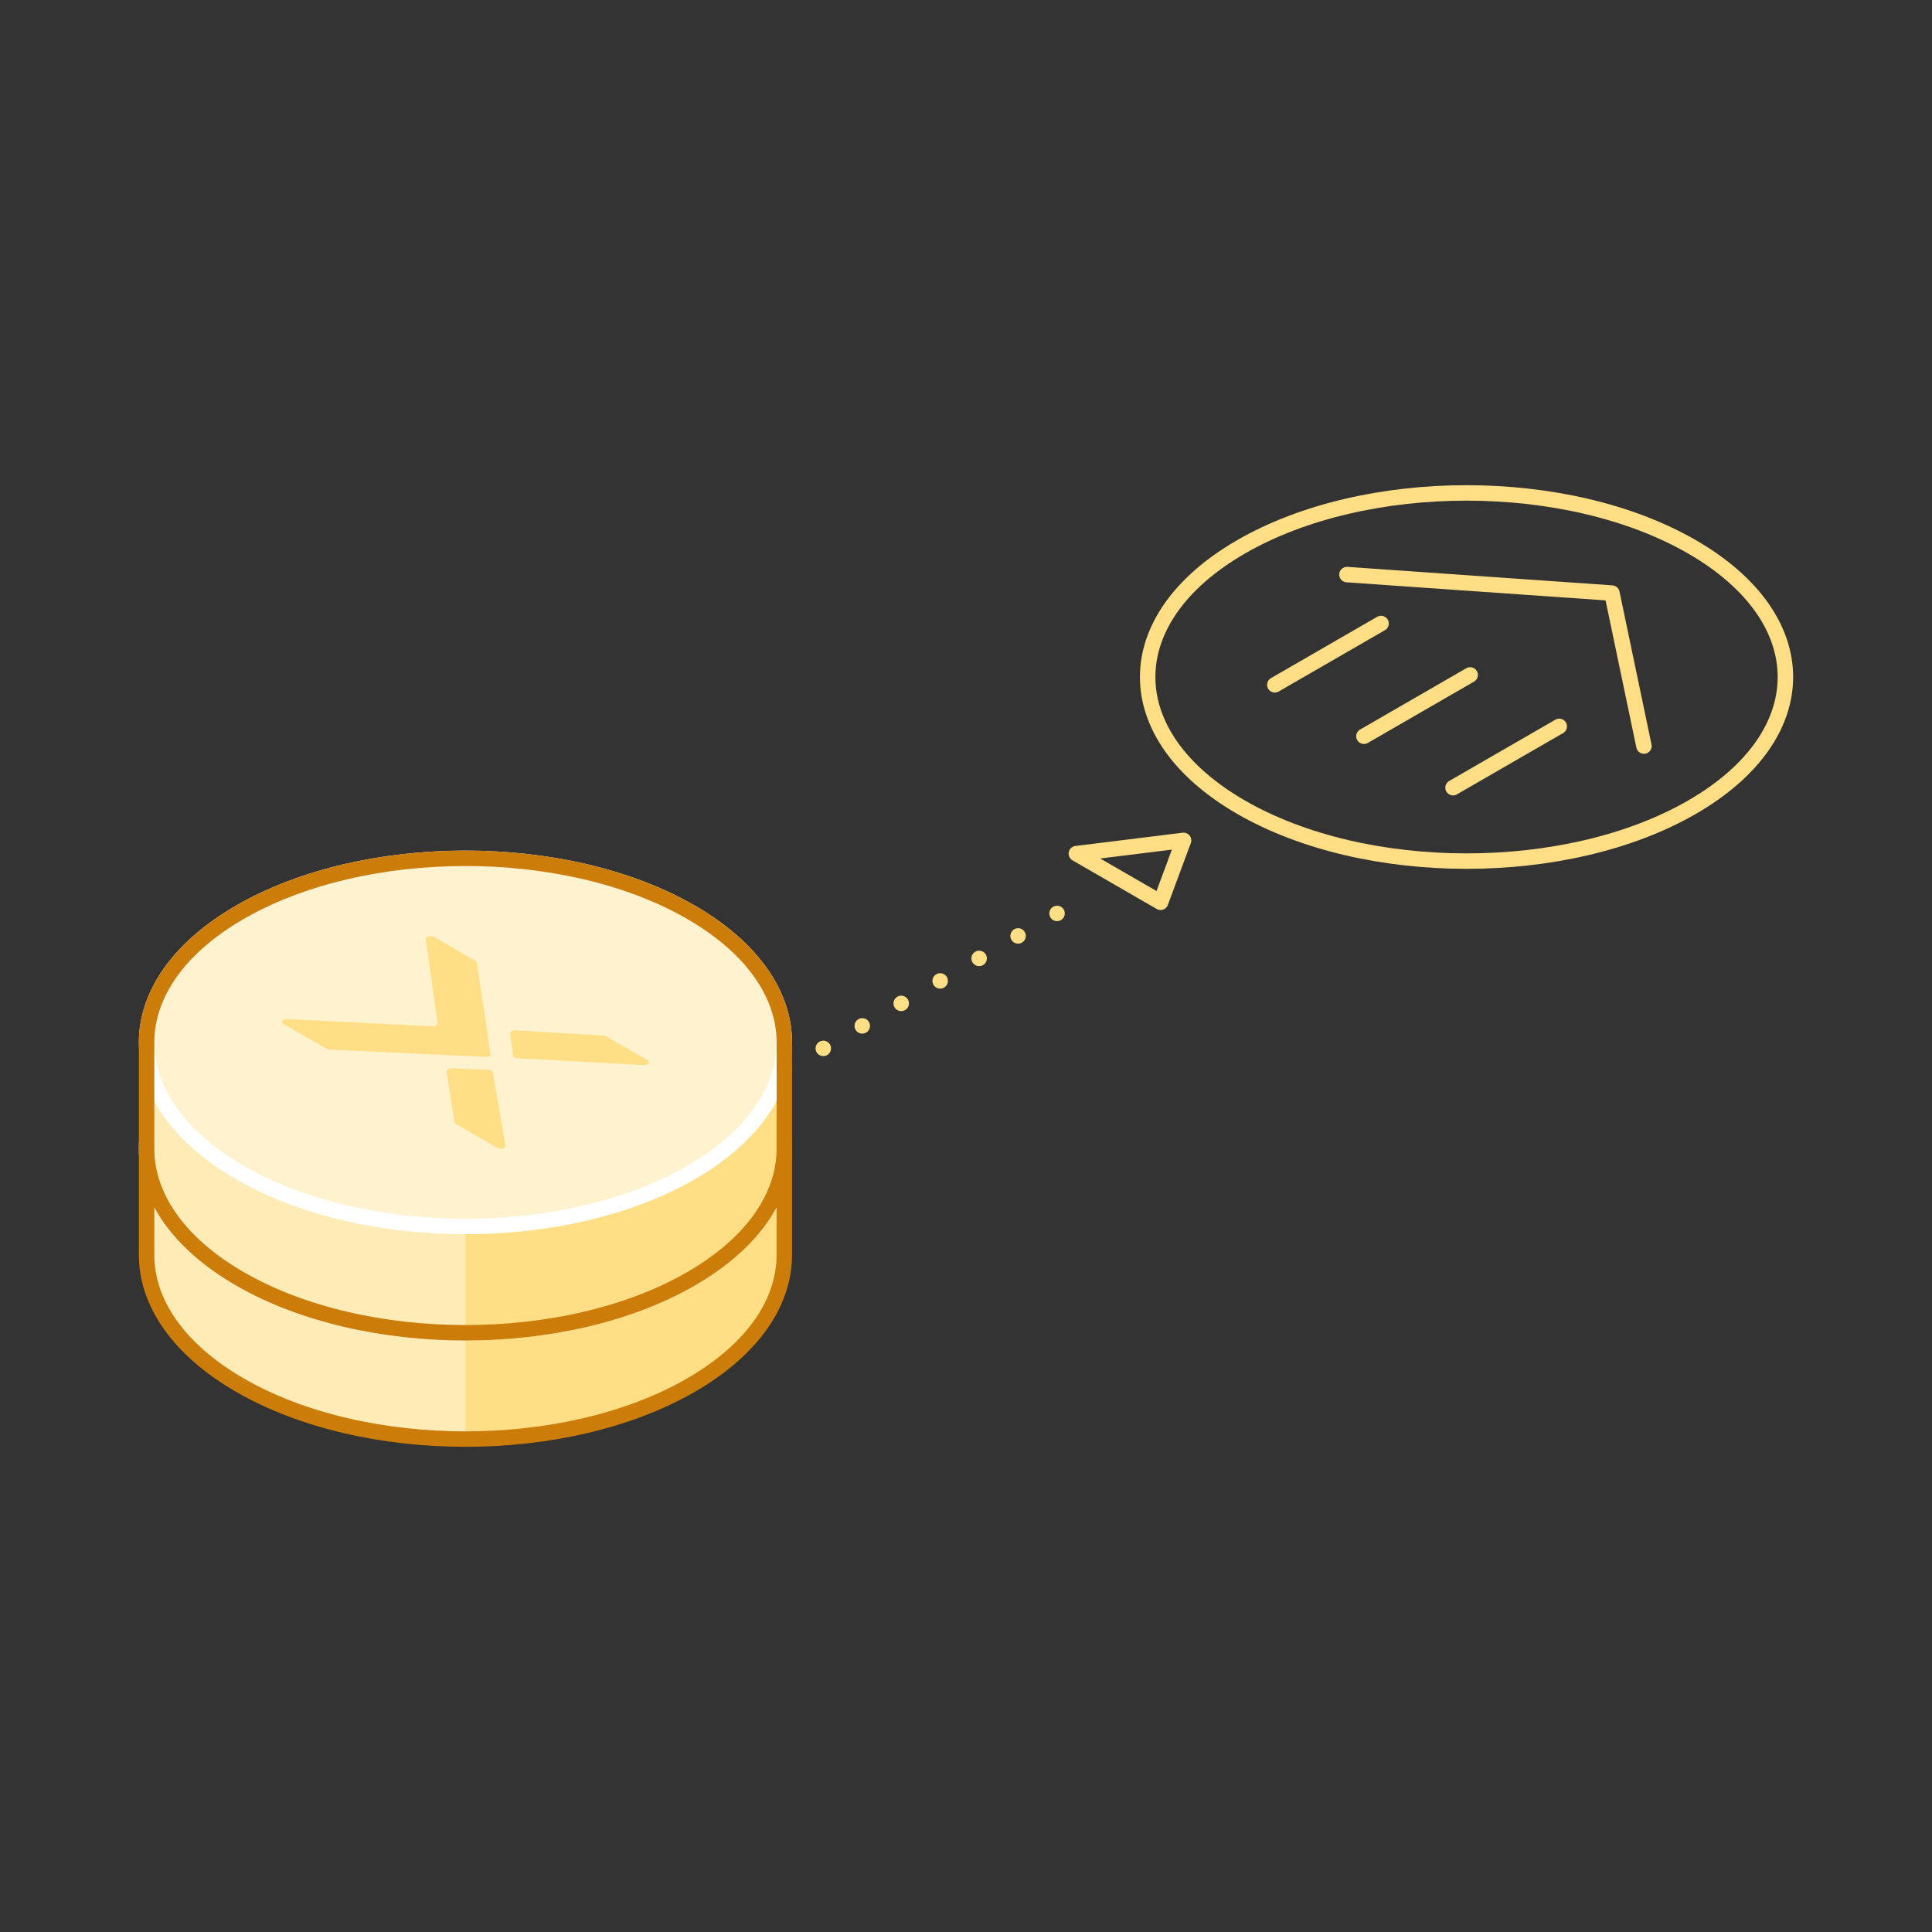 <?xml version="1.0" encoding="UTF-8"?>
<svg width="250px" height="250px" viewBox="0 0 250 250" version="1.1" xmlns="http://www.w3.org/2000/svg" xmlns:xlink="http://www.w3.org/1999/xlink">
    <rect x="0" y="0" width="250" height="250" fill="#333333" stroke="none"/>
    <!-- Generator: Sketch 54.1 (76490) - https://sketchapp.com -->
    <title>Stroke 2 (1)</title>
    <desc>Created with Sketch.</desc>
    <g id="Stroke-2-(1)" stroke="none" stroke-width="1" fill="none" fill-rule="evenodd">
        <path d="M101.493,138.572 L101.493,138.572" id="Stroke-1" stroke="#FFDE85" stroke-width="2" stroke-linecap="round" stroke-linejoin="round"></path>
        <path d="M106.535,135.661 L134.263,119.652" id="Stroke-2" stroke="#FFDE85" stroke-width="2" stroke-linecap="round" stroke-linejoin="round" stroke-dasharray="0,5.821"></path>
        <path d="M136.783,118.197 L136.783,118.197" id="Stroke-3" stroke="#FFDE85" stroke-width="2" stroke-linecap="round" stroke-linejoin="round"></path>
        <polyline id="Stroke-4" stroke="#FFDE85" stroke-width="2" stroke-linecap="round" stroke-linejoin="round" points="150.18 116.755 153.153 108.746 139.28 110.462 144.73 113.609 150.18 116.755"></polyline>
        <g id="Group-47" transform="translate(18, 63)">
            <path d="M200.946,7.761 C217.06,17.064 217.06,32.148 200.946,41.45 C184.832,50.754 158.707,50.754 142.593,41.45 C126.479,32.148 126.479,17.064 142.593,7.761 C158.707,-1.542 184.832,-1.542 200.946,7.761 Z" id="Stroke-5" stroke="#FFDE85" stroke-width="2" stroke-linecap="round" stroke-linejoin="round"></path>
            <polyline id="Stroke-7" stroke="#FFDE85" stroke-width="2" stroke-linecap="round" stroke-linejoin="round" points="170.021 38.927 178.53 34.014 183.766 30.992"></polyline>
            <polyline id="Stroke-9" stroke="#FFDE85" stroke-width="2" stroke-linecap="round" stroke-linejoin="round" points="158.492 32.271 167.001 27.358 172.237 24.336"></polyline>
            <polyline id="Stroke-11" stroke="#FFDE85" stroke-width="2" stroke-linecap="round" stroke-linejoin="round" points="146.963 25.615 155.472 20.702 160.708 17.68"></polyline>
            <polyline id="Stroke-13" stroke="#FFDE85" stroke-width="2" stroke-linecap="round" stroke-linejoin="round" points="194.726 33.539 190.582 13.744 156.296 11.352"></polyline>
            <path d="M71.968,85.641 C71.78,85.528 71.601,85.412 71.408,85.3 C55.294,75.996 29.169,75.996 13.055,85.3 C12.862,85.412 12.683,85.528 12.495,85.641 L0.97,85.641 L0.97,99.394 C0.97,105.492 4.998,111.588 13.055,116.24 C29.169,125.543 55.294,125.543 71.408,116.24 C79.465,111.588 83.493,105.492 83.493,99.394 L83.493,85.641 L71.968,85.641 Z" id="Fill-15" fill="#FFEBB6"></path>
            <path d="M71.408,116.24 C79.465,111.588 83.493,105.492 83.493,99.394 L83.493,85.641 L71.968,85.641 C71.78,85.528 71.6,85.412 71.408,85.3 C63.351,80.648 52.791,78.323 42.231,78.323 L42.231,123.216 C52.791,123.216 63.351,120.891 71.408,116.24" id="Fill-17" fill="#FFDE85"></path>
            <path d="M71.407,68.796 C87.521,78.099 87.521,93.183 71.407,102.486 C55.293,111.788 29.168,111.788 13.054,102.486 C-3.06,93.183 -3.06,78.099 13.054,68.796 C29.168,59.492 55.293,59.492 71.407,68.796" id="Fill-19" fill="#FFF2CE"></path>
            <path d="M71.407,68.796 C87.521,78.099 87.521,93.183 71.407,102.486 C55.293,111.788 29.168,111.788 13.054,102.486 C-3.06,93.183 -3.06,78.099 13.054,68.796 C29.168,59.492 55.293,59.492 71.407,68.796 Z" id="Stroke-21" stroke="#FFFFFF" stroke-width="2" stroke-linecap="round" stroke-linejoin="round"></path>
            <path d="M83.493,99.394 L83.493,85.641 C83.493,79.543 79.464,73.448 71.408,68.796 C55.294,59.492 29.168,59.492 13.055,68.796 C4.998,73.448 0.969,79.543 0.969,85.641 L0.969,99.394 C0.969,105.492 4.998,111.588 13.055,116.24 C21.112,120.891 31.671,123.216 42.231,123.216 C43.551,123.216 44.871,123.18 46.186,123.108 C48.816,122.963 51.427,122.672 53.979,122.236 C55.255,122.017 56.517,121.763 57.758,121.472 C62.725,120.309 67.379,118.566 71.408,116.24 C76.444,113.332 79.906,109.861 81.793,106.177 C82.927,103.966 83.493,101.68 83.493,99.394 Z" id="Stroke-23" stroke="#CC7C09" stroke-width="2" stroke-linecap="round" stroke-linejoin="round"></path>
            <path d="M24.649,86.574 C24.503,86.568 24.364,86.53 24.26,86.47 L18.689,83.253 C18.513,83.152 18.434,82.999 18.523,82.864 C18.624,82.709 18.888,82.612 19.165,82.627 L37.892,83.553 C38.309,83.574 38.659,83.373 38.625,83.132 L37.092,72.295 C37.074,72.163 37.163,72.029 37.35,71.953 C37.607,71.849 37.945,71.871 38.157,71.993 L43.518,75.088 C43.621,75.148 43.684,75.227 43.699,75.313 L45.456,87.072 L45.471,87.18 C45.495,87.362 45.239,87.515 44.923,87.507 L44.713,87.502 L24.649,86.574 Z" id="Fill-25" fill="#FFDE85"></path>
            <path d="M48.406,87.341 C48.432,87.531 48.693,87.682 49.022,87.697 L65.269,88.563 C65.497,88.573 65.729,88.522 65.861,88.414 C66.042,88.265 66.003,88.07 65.791,87.948 L60.43,84.853 C60.327,84.793 60.191,84.757 60.041,84.748 L48.739,84.084 C48.324,84.063 47.977,84.263 48.01,84.502 L48.406,87.341 Z" id="Fill-27" fill="#FFDE85"></path>
            <path d="M45.152,89.185 C45.481,89.2 45.742,89.351 45.769,89.541 L47.419,98.986 C47.438,99.118 47.348,99.252 47.161,99.328 C46.905,99.432 46.567,99.41 46.355,99.287 L40.994,96.192 C40.891,96.133 40.827,96.054 40.812,95.968 L39.777,89.421 C39.741,89.182 40.087,88.981 40.502,89 L45.152,89.185 Z" id="Fill-29" fill="#FFDE85"></path>
            <path d="M71.968,71.886 C71.78,71.773 71.601,71.657 71.408,71.546 C55.294,62.242 29.169,62.242 13.055,71.546 C12.862,71.657 12.683,71.773 12.495,71.886 L0.97,71.886 L0.97,85.64 C0.97,91.737 4.998,97.833 13.055,102.485 C29.169,111.788 55.294,111.788 71.408,102.485 C79.465,97.833 83.493,91.737 83.493,85.64 L83.493,71.886 L71.968,71.886 Z" id="Fill-31" fill="#FFEBB6"></path>
            <path d="M71.408,102.486 C79.465,97.834 83.493,91.737 83.493,85.641 L83.493,71.886 L71.968,71.886 C71.78,71.773 71.6,71.657 71.408,71.546 C63.351,66.894 52.791,64.569 42.231,64.569 L42.231,109.463 C52.791,109.463 63.351,107.138 71.408,102.486" id="Fill-33" fill="#FFDE85"></path>
            <path d="M71.408,55.041 C87.522,64.344 87.522,79.428 71.408,88.731 C55.294,98.034 29.169,98.034 13.055,88.731 C-3.059,79.428 -3.059,64.344 13.055,55.041 C29.169,45.739 55.294,45.739 71.408,55.041" id="Fill-35" fill="#FFF2CE"></path>
            <path d="M71.408,55.041 C87.522,64.344 87.522,79.428 71.408,88.731 C55.294,98.034 29.169,98.034 13.055,88.731 C-3.059,79.428 -3.059,64.344 13.055,55.041 C29.169,45.739 55.294,45.739 71.408,55.041 Z" id="Stroke-37" stroke="#FFFFFF" stroke-width="2" stroke-linecap="round" stroke-linejoin="round"></path>
            <path d="M83.493,85.639 L83.493,71.886 C83.493,65.789 79.464,59.693 71.408,55.041 C55.294,45.738 29.168,45.738 13.055,55.041 C4.998,59.693 0.969,65.789 0.969,71.886 L0.969,85.64 C0.969,91.737 4.998,97.833 13.055,102.485 C21.112,107.136 31.671,109.462 42.231,109.462 C43.551,109.462 44.871,109.426 46.186,109.353 C48.816,109.208 51.427,108.918 53.979,108.481 C55.255,108.263 56.517,108.009 57.758,107.718 C62.725,106.555 67.379,104.811 71.408,102.485 C76.444,99.578 79.906,96.106 81.793,92.423 C82.927,90.212 83.493,87.926 83.493,85.639 Z" id="Stroke-39" stroke="#CC7C09" stroke-width="2" stroke-linecap="round" stroke-linejoin="round"></path>
            <path d="M24.649,72.82 C24.503,72.814 24.364,72.776 24.26,72.716 L18.689,69.499 C18.513,69.398 18.434,69.245 18.523,69.11 C18.624,68.955 18.888,68.858 19.165,68.873 L37.892,69.799 C38.309,69.82 38.659,69.619 38.625,69.378 L37.092,58.541 C37.074,58.409 37.163,58.275 37.35,58.199 C37.607,58.095 37.945,58.117 38.157,58.239 L43.518,61.334 C43.621,61.394 43.684,61.473 43.699,61.559 L45.456,73.318 L45.471,73.426 C45.495,73.608 45.239,73.761 44.923,73.753 L44.713,73.748 L24.649,72.82 Z" id="Fill-41" fill="#FFDE85"></path>
            <path d="M48.406,73.587 C48.432,73.777 48.693,73.928 49.022,73.943 L65.269,74.809 C65.497,74.819 65.729,74.768 65.861,74.66 C66.042,74.511 66.003,74.316 65.791,74.194 L60.43,71.099 C60.327,71.039 60.191,71.003 60.041,70.994 L48.739,70.33 C48.324,70.309 47.977,70.509 48.01,70.748 L48.406,73.587 Z" id="Fill-43" fill="#FFDE85"></path>
            <path d="M45.153,75.431 C45.481,75.446 45.742,75.597 45.77,75.787 L47.419,85.232 C47.438,85.364 47.349,85.498 47.161,85.574 C46.906,85.678 46.568,85.656 46.355,85.533 L40.995,82.438 C40.892,82.379 40.828,82.3 40.812,82.214 L39.778,75.667 C39.742,75.428 40.087,75.227 40.502,75.246 L45.153,75.431 Z" id="Fill-45" fill="#FFDE85"></path>
        </g>
    </g>
</svg>